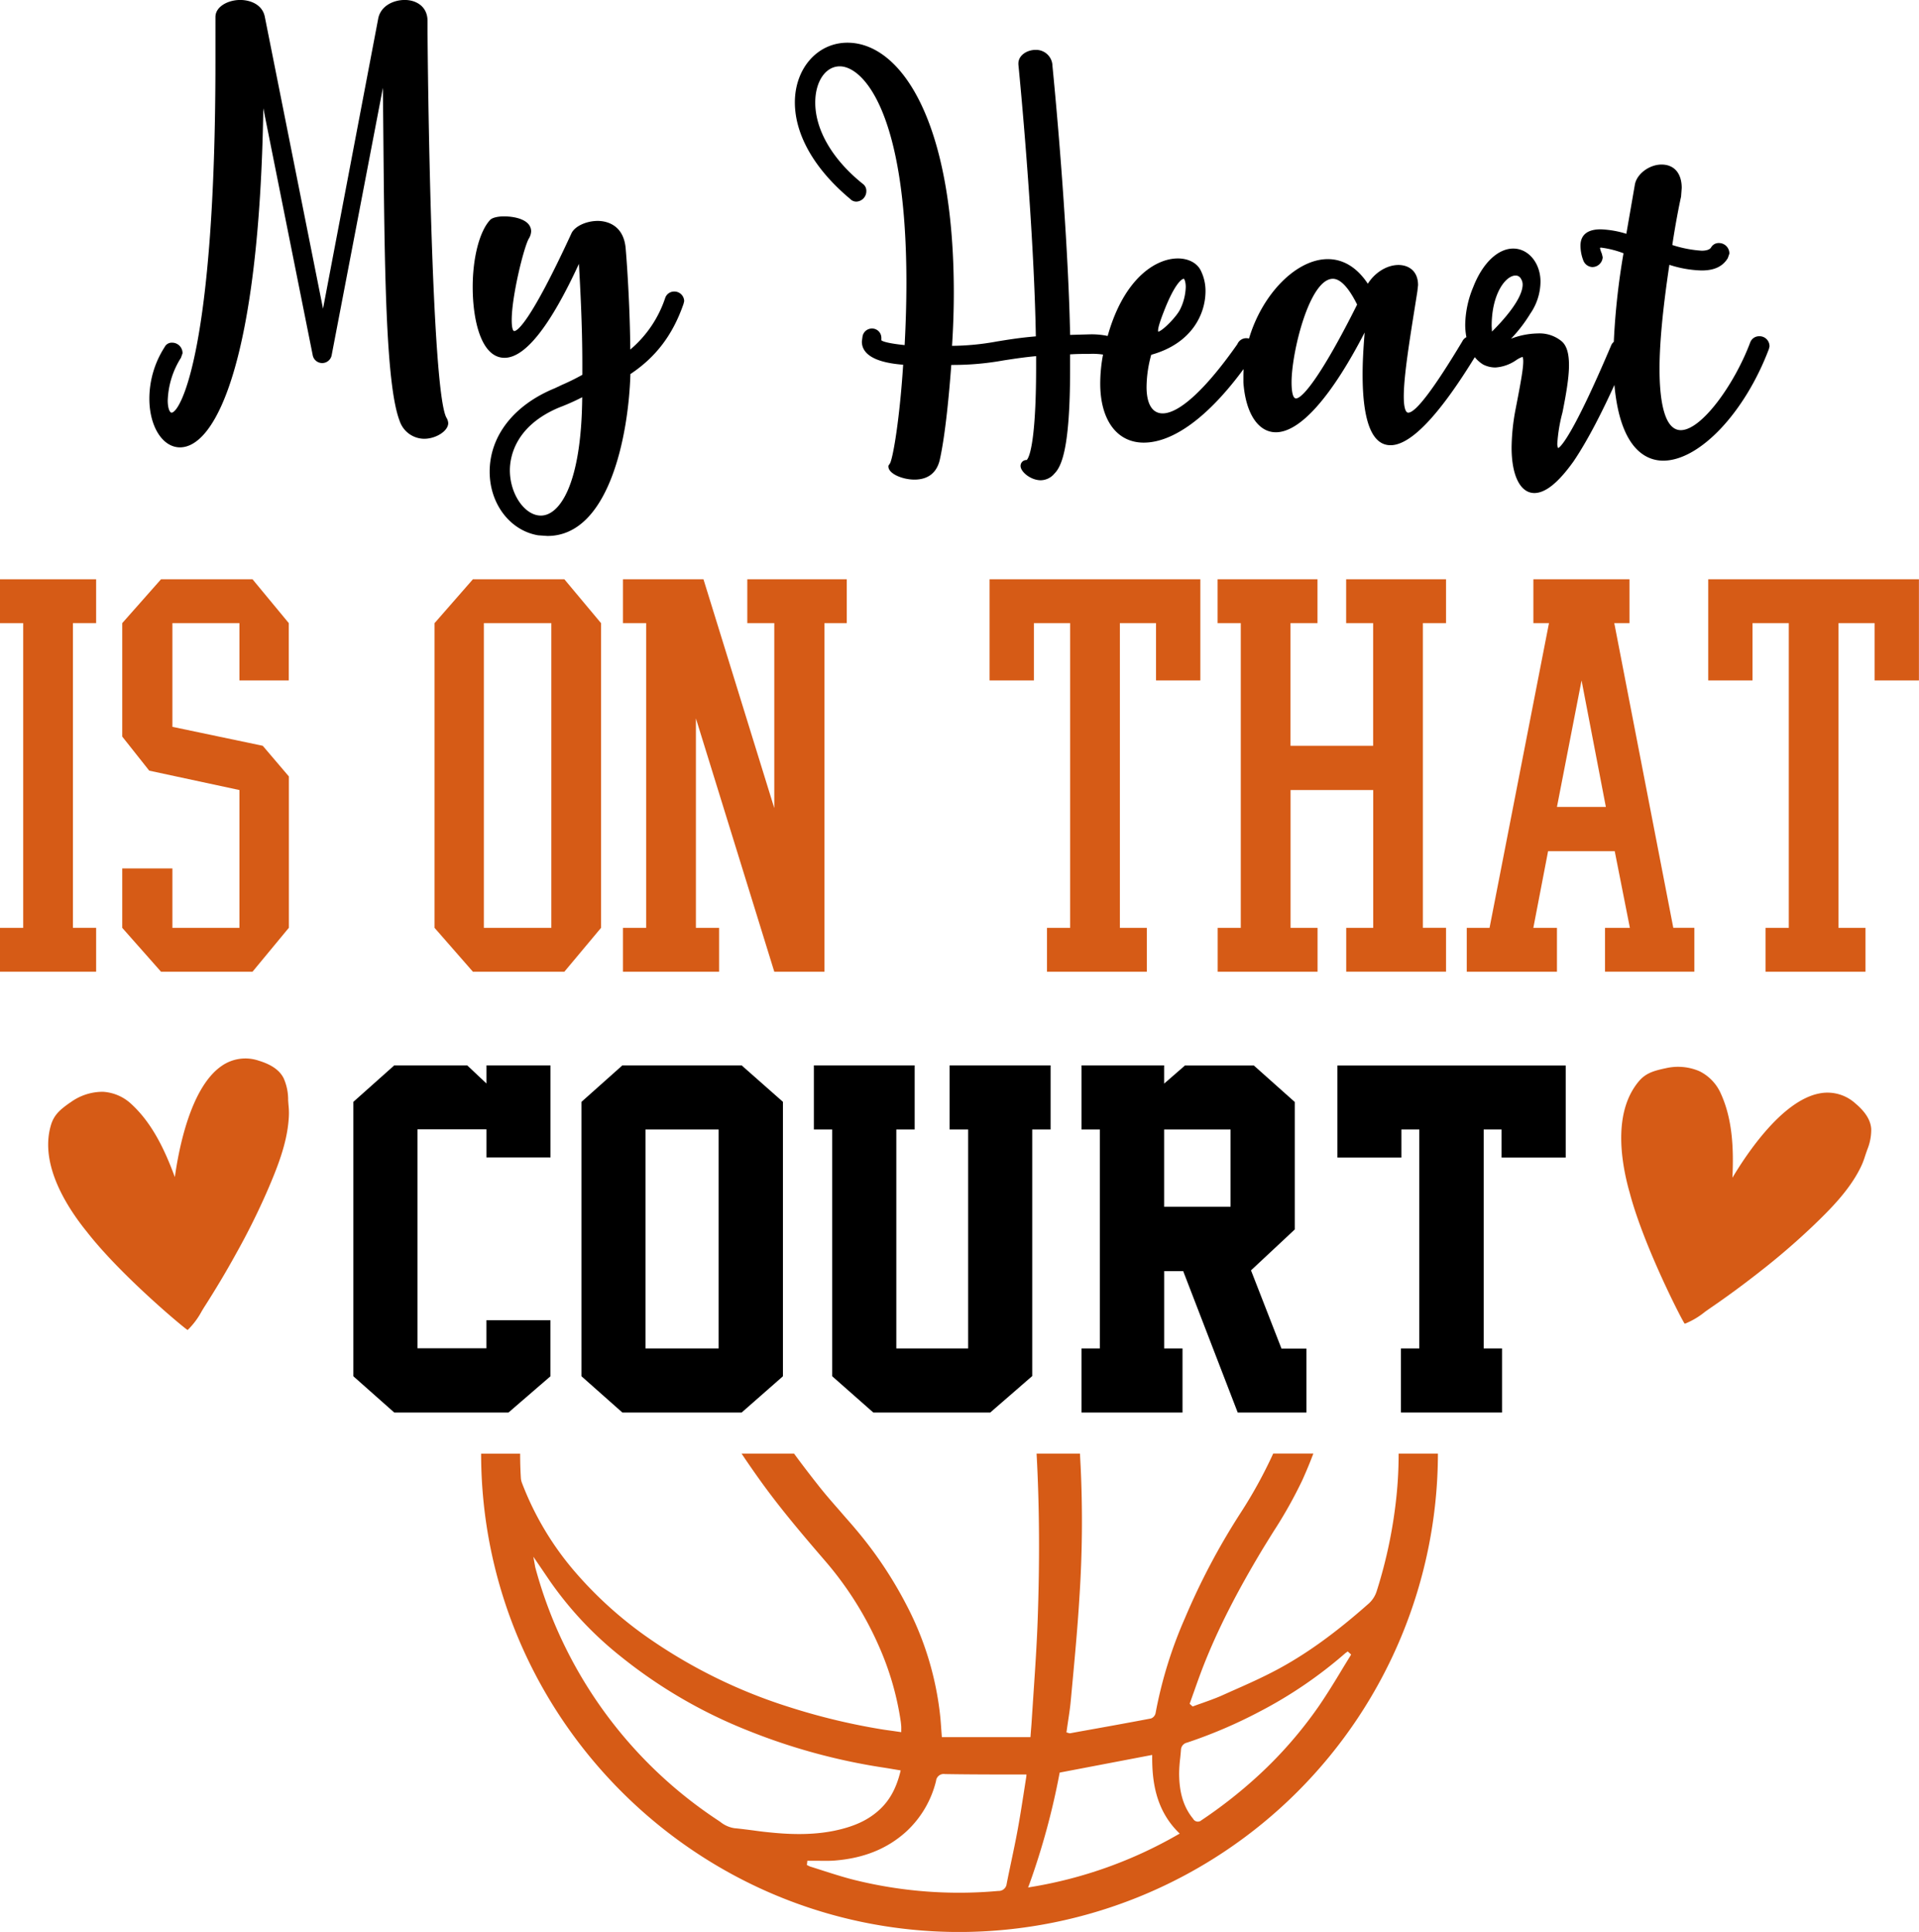 <svg id="katman_1" data-name="katman 1" xmlns="http://www.w3.org/2000/svg" viewBox="0 0 563.12 566.93"><defs><style>.cls-1{fill:#d65b16;}</style></defs><path class="cls-1" d="M412.32,426.57a120.66,120.66,0,0,1-.65,12.65,138.76,138.76,0,0,1-5.8,27.76,8.25,8.25,0,0,1-2.59,3.83c-9.51,8.4-17.87,14.44-26.32,19-4.46,2.4-9.17,4.5-13.74,6.51l-2.83,1.27c-1.84.81-3.79,1.5-5.66,2.17-.86.3-1.71.6-2.57.92l-.29.1L351,500l.11-.32c.4-1.12.79-2.24,1.2-3.37.84-2.39,1.73-4.88,2.67-7.3,4.2-10.72,9.8-21.75,17.62-34.73,1-1.62,2-3.24,3-4.84a132.71,132.71,0,0,0,8.4-14.94c1.2-2.65,2.3-5.29,3.3-7.95H375.52A136.52,136.52,0,0,1,366,443.89a201.74,201.74,0,0,0-16.4,31A126.53,126.53,0,0,0,341,502.72a2.15,2.15,0,0,1-1.35,1.58c-7,1.33-14.15,2.62-21.06,3.85l-2.66.49a.87.87,0,0,1-.44-.07l-.21-.06-.44-.13.07-.44c.13-.95.27-1.89.41-2.84.3-2,.61-4,.79-6l.55-5.93c.75-8.05,1.51-16.39,2-24.6A338.78,338.78,0,0,0,319,430.2c-.07-1.24-.13-2.45-.19-3.63H306.08c.84,15.42.95,31.58.3,49.35-.25,6.79-.71,13.69-1.16,20.35-.19,2.92-.39,5.85-.58,8.78-.05.9-.13,1.81-.21,2.79l-.15,1.94h-26l-.17-2.29c-.08-1.18-.16-2.27-.26-3.38a91.05,91.05,0,0,0-10-33.21,118.41,118.41,0,0,0-14.94-22.25c-1.43-1.72-3-3.43-4.41-5.1-2.21-2.52-4.49-5.11-6.59-7.8-2.37-3-4.73-6.08-7-9.18h-15.4q2.63,3.94,5.49,7.93c5.88,8.19,12.23,15.67,19.32,23.9a99.41,99.41,0,0,1,15.63,25,84.65,84.65,0,0,1,6.27,21.8c.07.49.11,1,.15,1.46v.19a3.86,3.86,0,0,1,0,.51l0,.95-.58-.08-1.84-.27c-1.3-.17-2.58-.35-3.84-.56a189.17,189.17,0,0,1-26.78-6.5,152.39,152.39,0,0,1-41.88-20.72,116,116,0,0,1-20.47-18.5A87.81,87.81,0,0,1,155,435a5,5,0,0,1-.25-1.2q-.22-3.55-.22-7.21H143.08c.06,77.34,63,140.32,140.31,140.37h.1A140.63,140.63,0,0,0,423.85,426.57ZM227.47,537.7c-1.58-.15-3.15-.36-4.73-.58-1.76-.22-3.58-.46-5.37-.63a8.66,8.66,0,0,1-4.11-1.85l-.68-.46A129,129,0,0,1,168,483.81a128.29,128.29,0,0,1-9-23.76,2.76,2.76,0,0,1-.09-.43l-.5-2.79,4.85,7.13A104.37,104.37,0,0,0,184,486.06a144,144,0,0,0,37.56,21.86,178.39,178.39,0,0,0,39,10.7c1.11.17,2.2.34,3.34.54l2.3.38-.13.54c-1.19,4.7-3.06,8.13-5.9,10.82-3.36,3.17-7.54,5.13-13.57,6.37C239.57,538.68,232.68,538.24,227.47,537.7Zm75.59-16.31c-.26,1.64-.51,3.26-.76,4.86-.58,3.71-1.13,7.23-1.79,10.8-.56,3.05-1.21,6.14-1.84,9.13-.46,2.21-.94,4.44-1.37,6.65a2.33,2.33,0,0,1-2.44,2.08,127.5,127.5,0,0,1-42.26-3.23c-3-.75-6-1.71-8.93-2.64-1.3-.42-2.6-.84-3.92-1.25a2.74,2.74,0,0,1-.53-.23l-.54-.25.13-1.25h.47l2.34,0c1.64,0,3.36.06,5-.05,8.72-.66,15.67-3.47,21.26-8.56a29.83,29.83,0,0,0,8.7-14.83,2.25,2.25,0,0,1,2.63-2h.17c5.34.09,10.77.11,16,.12h7.73Zm44.47,17a127.56,127.56,0,0,1-43.06,15.36l-.88.15.32-.83a212.12,212.12,0,0,0,8.88-32.54l.07-.35L340,515v.62c0,6.67.84,15.19,7.61,22l.47.47Zm50.65-52.5c-.93,1.5-1.85,3-2.77,4.53-2,3.33-4.13,6.77-6.36,10.05a122.7,122.7,0,0,1-18.43,21.06,137.66,137.66,0,0,1-16.18,12.65,1.57,1.57,0,0,1-2.43-.46c-2.77-3.36-4.07-7.57-4.1-13.29a42.73,42.73,0,0,1,.32-4.54c.08-.79.16-1.59.22-2.38a2.24,2.24,0,0,1,1.78-2.12,141.89,141.89,0,0,0,21.32-9.12,127.92,127.92,0,0,0,25.05-17.06,1.91,1.91,0,0,1,.32-.24l.46-.34,1,.9Z" transform="translate(-1.9 -0.01)"/><path class="cls-1" d="M85.13,316.41c-1.16-2.31-3.54-4-7.3-5.14A12.17,12.17,0,0,0,67,312.77c-9.13,6.2-12.63,24.28-13.79,32.66-2.73-7.38-6.4-15.55-12.67-21.34a13.31,13.31,0,0,0-8.41-3.69,16,16,0,0,0-9.66,3.19l-.05,0c-2.44,1.76-4.54,3.27-5.51,6.39-3.28,10.6,3.29,22.23,9.38,30.12l.63.8.53.66c10.13,13,29.09,28.68,29.47,28.71H57l.06-.06a22.66,22.66,0,0,0,4-5.36c.37-.62.72-1.2,1.08-1.75,3-4.71,6.07-9.8,9-15.14a206.7,206.7,0,0,0,9.29-18.69c2.83-6.57,5.64-13.59,6.17-20.71a21.32,21.32,0,0,0,0-3.84c-.06-.63-.11-1.29-.15-1.92l0-.48A15.39,15.39,0,0,0,85.13,316.41Z" transform="translate(-1.9 -0.01)"/><path class="cls-1" d="M551,331.32c-.16-2.58-1.71-5.05-4.72-7.57a12.17,12.17,0,0,0-10.59-2.85c-10.82,2.15-21.08,17.45-25.42,24.72.36-7.86.17-16.82-3.36-24.6a13.28,13.28,0,0,0-6.31-6.66,15.92,15.92,0,0,0-10.14-.82h-.06c-2.93.67-5.46,1.25-7.57,3.75-7.14,8.48-5.61,21.75-3.08,31.39.09.32.18.65.28,1s.15.54.22.81c4.29,15.89,15.63,37.75,16,37.93l.09,0,.08,0a22.73,22.73,0,0,0,5.73-3.4c.58-.42,1.14-.82,1.68-1.19,4.62-3.16,9.41-6.66,14.21-10.43a207.25,207.25,0,0,0,15.83-13.6c5.17-4.95,10.49-10.32,13.75-16.68a21.66,21.66,0,0,0,1.47-3.54c.19-.6.41-1.23.62-1.83l.16-.45A15.34,15.34,0,0,0,551,331.32Z" transform="translate(-1.9 -0.01)"/><path class="cls-1" d="M1.9,272.29H8.71V182.87H1.9V170H30.11v12.86H23.3v89.42h6.81v12.87H1.9Z" transform="translate(-1.9 -0.01)"/><path class="cls-1" d="M37.77,254.85H52.49v17.44H72.16V231.85l-26.47-5.69-7.92-10V182.87L49.15,170H76l10.64,12.86v16.82H72.16V182.87H52.49V213.3L79,218.86l7.67,9v44.4L76,285.16H49.15L37.77,272.29Z" transform="translate(-1.9 -0.01)"/><path class="cls-1" d="M178.27,182.87v89.42l-10.76,12.87H140.67l-11.25-12.87V182.87L140.67,170h26.84Zm-14.59,89.42V182.87H143.89v89.42Z" transform="translate(-1.9 -0.01)"/><path class="cls-1" d="M208.33,170l20.78,67.16v-54.3h-7.92V170h29.19v12.86h-6.55V285.16H229.11l-23-74.34v61.47h6.8v12.87H184.7V272.29h6.81V182.87H184.7V170Z" transform="translate(-1.9 -0.01)"/><path class="cls-1" d="M309.13,272.29h6.8V182.87H305.29v16.82h-13V170h61.84v29.68h-13V182.87H330.52v89.42h7.92v12.87H309.13Z" transform="translate(-1.9 -0.01)"/><path class="cls-1" d="M404.86,231.85H380.61v40.44h7.92v12.87H359.22V272.29H366V182.87h-6.8V170h29.31v12.86h-7.92v36h24.25v-36h-7.92V170h29.31v12.86h-6.8v89.42h6.8v12.87H396.94V272.29h7.92Z" transform="translate(-1.9 -0.01)"/><path class="cls-1" d="M432.31,272.29H439l17.44-89.42h-4.58V170h28.2v12.86H475.6l17.32,89.42h6.18v12.87H472.88V272.29h7.3l-4.45-22.51H456.18l-4.33,22.51h6.93v12.87H432.31Zm26.47-35.49h14.35L466,199.69Z" transform="translate(-1.9 -0.01)"/><path class="cls-1" d="M520,272.29h6.81V182.87H516.17v16.82h-13V170H565v29.68H552V182.87H541.4v89.42h7.92v12.87H520Z" transform="translate(-1.9 -0.01)"/><path d="M163.43,403.88l-12.32,10.64H117.59l-12-10.64V323.35l12-10.7H139l5.64,5.31v-5.31h18.8v27h-18.8v-8.24H124.4v64.26h20.23v-8.23h18.8Z" transform="translate(-1.9 -0.01)"/><path d="M231.65,403.88l-12.12,10.64h-35l-12-10.64V323.35l12-10.7h35l12.12,10.7Zm-18.87-8.17V331.45H191.32v64.26Z" transform="translate(-1.9 -0.01)"/><path d="M304.8,403.82l-12.32,10.7H258.17l-12.06-10.64V331.45h-5.38v-18.8H270.3v18.8h-5.38v64.26H286V331.45h-5.44v-18.8h29.63v18.8H304.8Z" transform="translate(-1.9 -0.01)"/><path d="M385.27,414.52H365.1l-16-41.5h-5.58v22.69h5.38v18.81H319.26V395.71h5.38V331.45h-5.38v-18.8h24.25V318l6.1-5.31h20.23l12,10.7v37.41l-12.84,12,8.94,22.95h7.33Zm-41.76-60.37H363v-22.7H343.51Z" transform="translate(-1.9 -0.01)"/><path d="M442.53,331.45h-5.25v64.26h5.38v18.81H413V395.71h5.38V331.45h-5.25v8.24H394.35v-27h67v27H442.53Z" transform="translate(-1.9 -0.01)"/><path d="M127.35,6.12C127.35,1.9,124,0,120.67,0s-7.14,1.75-7.81,5.59l-16.17,85L79.62,5c-.7-3.71-4.34-5-7.24-5-3.49,0-7.26,1.9-7.26,5V17.91c0,84.84-10.33,103.2-12.89,103.2-.45,0-1.11-1.14-1.11-3.58A24.92,24.92,0,0,1,55,105l.46-1.3,0-.25a3.06,3.06,0,0,0-3.07-2.88,2.33,2.33,0,0,0-2.19,1.31A28,28,0,0,0,45.73,117c0,8.14,3.86,14.29,9,14.29C65.43,131.25,78,105,79.17,31.78l14.48,72.38a2.83,2.83,0,0,0,5.55.21l15.06-78.59q.06,6.46.12,12.79c.36,39.84.67,74.25,4.79,84.95a7.66,7.66,0,0,0,7.2,5.25c3.5,0,7.06-2.31,7.06-4.59a3.37,3.37,0,0,0-.49-1.54C128.46,115.11,127.35,19.47,127.35,6.12Z" transform="translate(-1.9 -0.01)"/><path d="M199.75,85.56a2.77,2.77,0,0,0-2.64,1.85,33.74,33.74,0,0,1-10.26,15.18c-.07-11-.82-23.47-1.33-29.41-.52-7.74-6.41-8.34-8.2-8.34-3.43,0-6.84,1.62-7.75,3.69-12.25,26.56-15.94,28.63-16.78,28.63-.35,0-.73-.85-.73-3.21,0-7.06,3.57-21.39,5-23.89a4.43,4.43,0,0,0,.7-2.15c0-3.25-4.31-4.4-8-4.4-1.81,0-3.38.39-4,1-3.13,3.32-5.15,11.07-5.15,19.75,0,9.57,2.44,20.75,9.34,20.75,6.05,0,13.39-9.27,21.83-27.57.39,7,1,18,1,29.25V110a64.2,64.2,0,0,1-5.95,2.94l-2.12,1c-12,4.9-19.12,14-19.12,24.5,0,9.44,6,17.28,14.23,18.66l2.72.19c18.12,0,23.82-29.66,24.35-47.51,7.51-5,12.46-11.55,15.58-20.58l.19-.76,0-.19A2.87,2.87,0,0,0,199.75,85.56Zm-27,31c-.22,25.61-6.63,34.75-12.13,34.75-4.76,0-9.1-6.33-9.1-13.28,0-3.75,1.42-13,14.51-18.46A64,64,0,0,0,172.72,116.59Z" transform="translate(-1.9 -0.01)"/><path d="M518.13,98.68a2.79,2.79,0,0,0-2.65,1.84c-4.55,12.14-14.22,25.72-20.36,25.72-5.16,0-6.24-9.8-6.24-18,0-7.68,1-17.94,2.89-30.52a33.24,33.24,0,0,0,9.44,1.66c3.74,0,6.19-1.15,7.7-3.61l.46-1.31,0-.25a3.06,3.06,0,0,0-3.07-2.88A2.55,2.55,0,0,0,504,72.64c-.36.6-1.36.94-2.74.94a35.38,35.38,0,0,1-8.63-1.67c.78-5.29,1.86-11,2.57-14.21l.19-2.53c0-4.3-2.21-6.87-5.92-6.87-3.55,0-7.2,2.69-7.81,5.79l-2.52,14.53a28.42,28.42,0,0,0-7.54-1.31c-4.9,0-5.92,2.6-5.92,4.78a12.28,12.28,0,0,0,.81,4.29,3,3,0,0,0,2.64,2,3.06,3.06,0,0,0,3.07-2.88l-.25-1.05a7.73,7.73,0,0,1-.55-1.69.68.68,0,0,1,.39-.08,28.21,28.21,0,0,1,6.52,1.65,208.41,208.41,0,0,0-2.85,26,2.64,2.64,0,0,0-.79,1.08c-11.49,27.07-14.92,29.82-15.55,30.1a3.13,3.13,0,0,1-.23-1.47,47.27,47.27,0,0,1,1.51-9c1-5,1.91-10.1,1.91-13.84,0-3.54-.69-5.79-2.16-7.05a10.18,10.18,0,0,0-7-2.29,22.76,22.76,0,0,0-7.85,1.55,43.08,43.08,0,0,0,5.65-7.35,16.77,16.77,0,0,0,3-9.38c0-5.46-3.52-9.73-8-9.73s-9,4.24-11.75,11.33a29.64,29.64,0,0,0-2.34,10.94,19.18,19.18,0,0,0,.35,3.73A2.74,2.74,0,0,0,431,100.2c-8.33,13.88-13.66,20.91-15.86,20.91-.83,0-1.31-1.72-1.31-4.72,0-6,1.65-16.22,3.55-28.11l.44-2.79.2-1.8c0-4.37-3-5.92-5.74-5.92-3.39,0-6.92,2.2-9,5.5-3.13-4.73-7.16-7.22-11.75-7.22-9.2,0-19.22,10.17-23.12,23.32A2.83,2.83,0,0,0,365,101c-9.18,13.11-17,20.32-21.92,20.32-3.05,0-4.73-2.76-4.73-7.76a36.26,36.26,0,0,1,1.37-9.44c11.74-3.25,15.93-11.76,15.93-18.7a13.42,13.42,0,0,0-1.41-6.06c-3.35-6.7-20.34-5.57-27.3,19.24a23.06,23.06,0,0,0-5.36-.47h0l-5.66.16C315.45,75,313,42.33,310.74,19.38a4.8,4.8,0,0,0-5-4.73c-2.39,0-5,1.54-5,4v.27c2.12,21.68,4.71,55.44,5.12,79.8-4.9.41-8.34,1-11.39,1.49a75.82,75.82,0,0,1-13.2,1.29c.35-5.39.52-10.62.52-15.55,0-50.71-15.67-73.41-31.21-73.41-8.79,0-15.43,7.53-15.43,17.52,0,9.52,5.78,19.6,16.21,28.31a2.46,2.46,0,0,0,1.88.8,3.05,3.05,0,0,0,2.88-3.07A2.5,2.5,0,0,0,255.13,54c-8.88-7.09-14-15.81-14-23.9,0-6.15,3-10.62,7.2-10.62,6.76,0,19.55,13.27,19.55,63.47,0,5.66-.17,11.83-.52,18.33-5.66-.59-6.68-1.25-6.83-1.41v-.76a2.73,2.73,0,0,0-2.88-2.69A2.8,2.8,0,0,0,255,98.78l-.19,1.45c0,5.52,8.36,6.51,12.12,6.81-1,15.55-2.87,26.79-3.82,28.87l-.51.77v.24c0,2.12,4.17,3.83,7.63,3.83,4,0,6.53-2,7.43-5.75,1.72-7.64,2.84-20.46,3.39-27.9h.78a83,83,0,0,0,14.51-1.32c2.85-.44,5.78-.9,9.6-1.26v3.31c0,17.89-1.39,25.7-2.75,27.17a1.73,1.73,0,0,0-1.81,1.73c0,1.76,3,4.21,5.92,4.21a5.31,5.31,0,0,0,4-1.94c2.15-2.15,4.61-7.56,4.61-30.6V104c2.13-.14,4-.14,5.67-.14a20.63,20.63,0,0,1,4,.2,45.79,45.79,0,0,0-.82,8.51c0,10.69,4.89,17.33,12.76,17.33,8.71,0,19.05-7.64,29.3-21.59,0,.6-.05,1.2-.05,1.79v2.15c.64,9,4.3,14.61,9.53,14.61,7.09,0,16.28-10.36,26.05-29.28-.42,5.2-.6,8.94-.6,12.33,0,13.77,2.76,20.75,8.2,20.75,5.89,0,14.2-8.69,24.72-25.84a9.5,9.5,0,0,0,2.5,2.19,8,8,0,0,0,3.58.84,12.09,12.09,0,0,0,6-2.11,8.05,8.05,0,0,1,1.92-1s.22.23.22,1.33c0,2.13-.7,6.07-2.27,14.12a62.3,62.3,0,0,0-1.15,11.17c0,8.22,2.56,13.33,6.68,13.33,3.24,0,7-3,11.49-9.28,4.35-6.41,8.75-15.28,12-22.44,1.74,19.24,9.62,22.22,14.32,22.22,10.6,0,23.91-14,31-32.73l.19-.76,0-.19A2.93,2.93,0,0,0,518.13,98.68ZM448.71,83.5c0,4.29-5.85,10.69-9,13.81l-.09-1.64c0-9.53,4.14-14.8,7-14.8a1.74,1.74,0,0,1,1.63,1A3.06,3.06,0,0,1,448.71,83.5ZM382.2,116.93c-1.13,0-1.3-3-1.3-4.73,0-8.81,5.25-30.38,12.13-30.38,2.2,0,4.66,2.61,7.11,7.57C390,109.68,384.2,116.93,382.2,116.93ZM341.73,97c0-1.22,1.19-4.34,2.23-6.93,3.3-8,5.15-8.25,5.3-8.26s.59.82.59,2.45a15.86,15.86,0,0,1-1.64,6.52c-1,2.1-5.16,6.37-6.45,6.56A2,2,0,0,1,341.73,97Z" transform="translate(-1.9 -0.01)"/></svg>